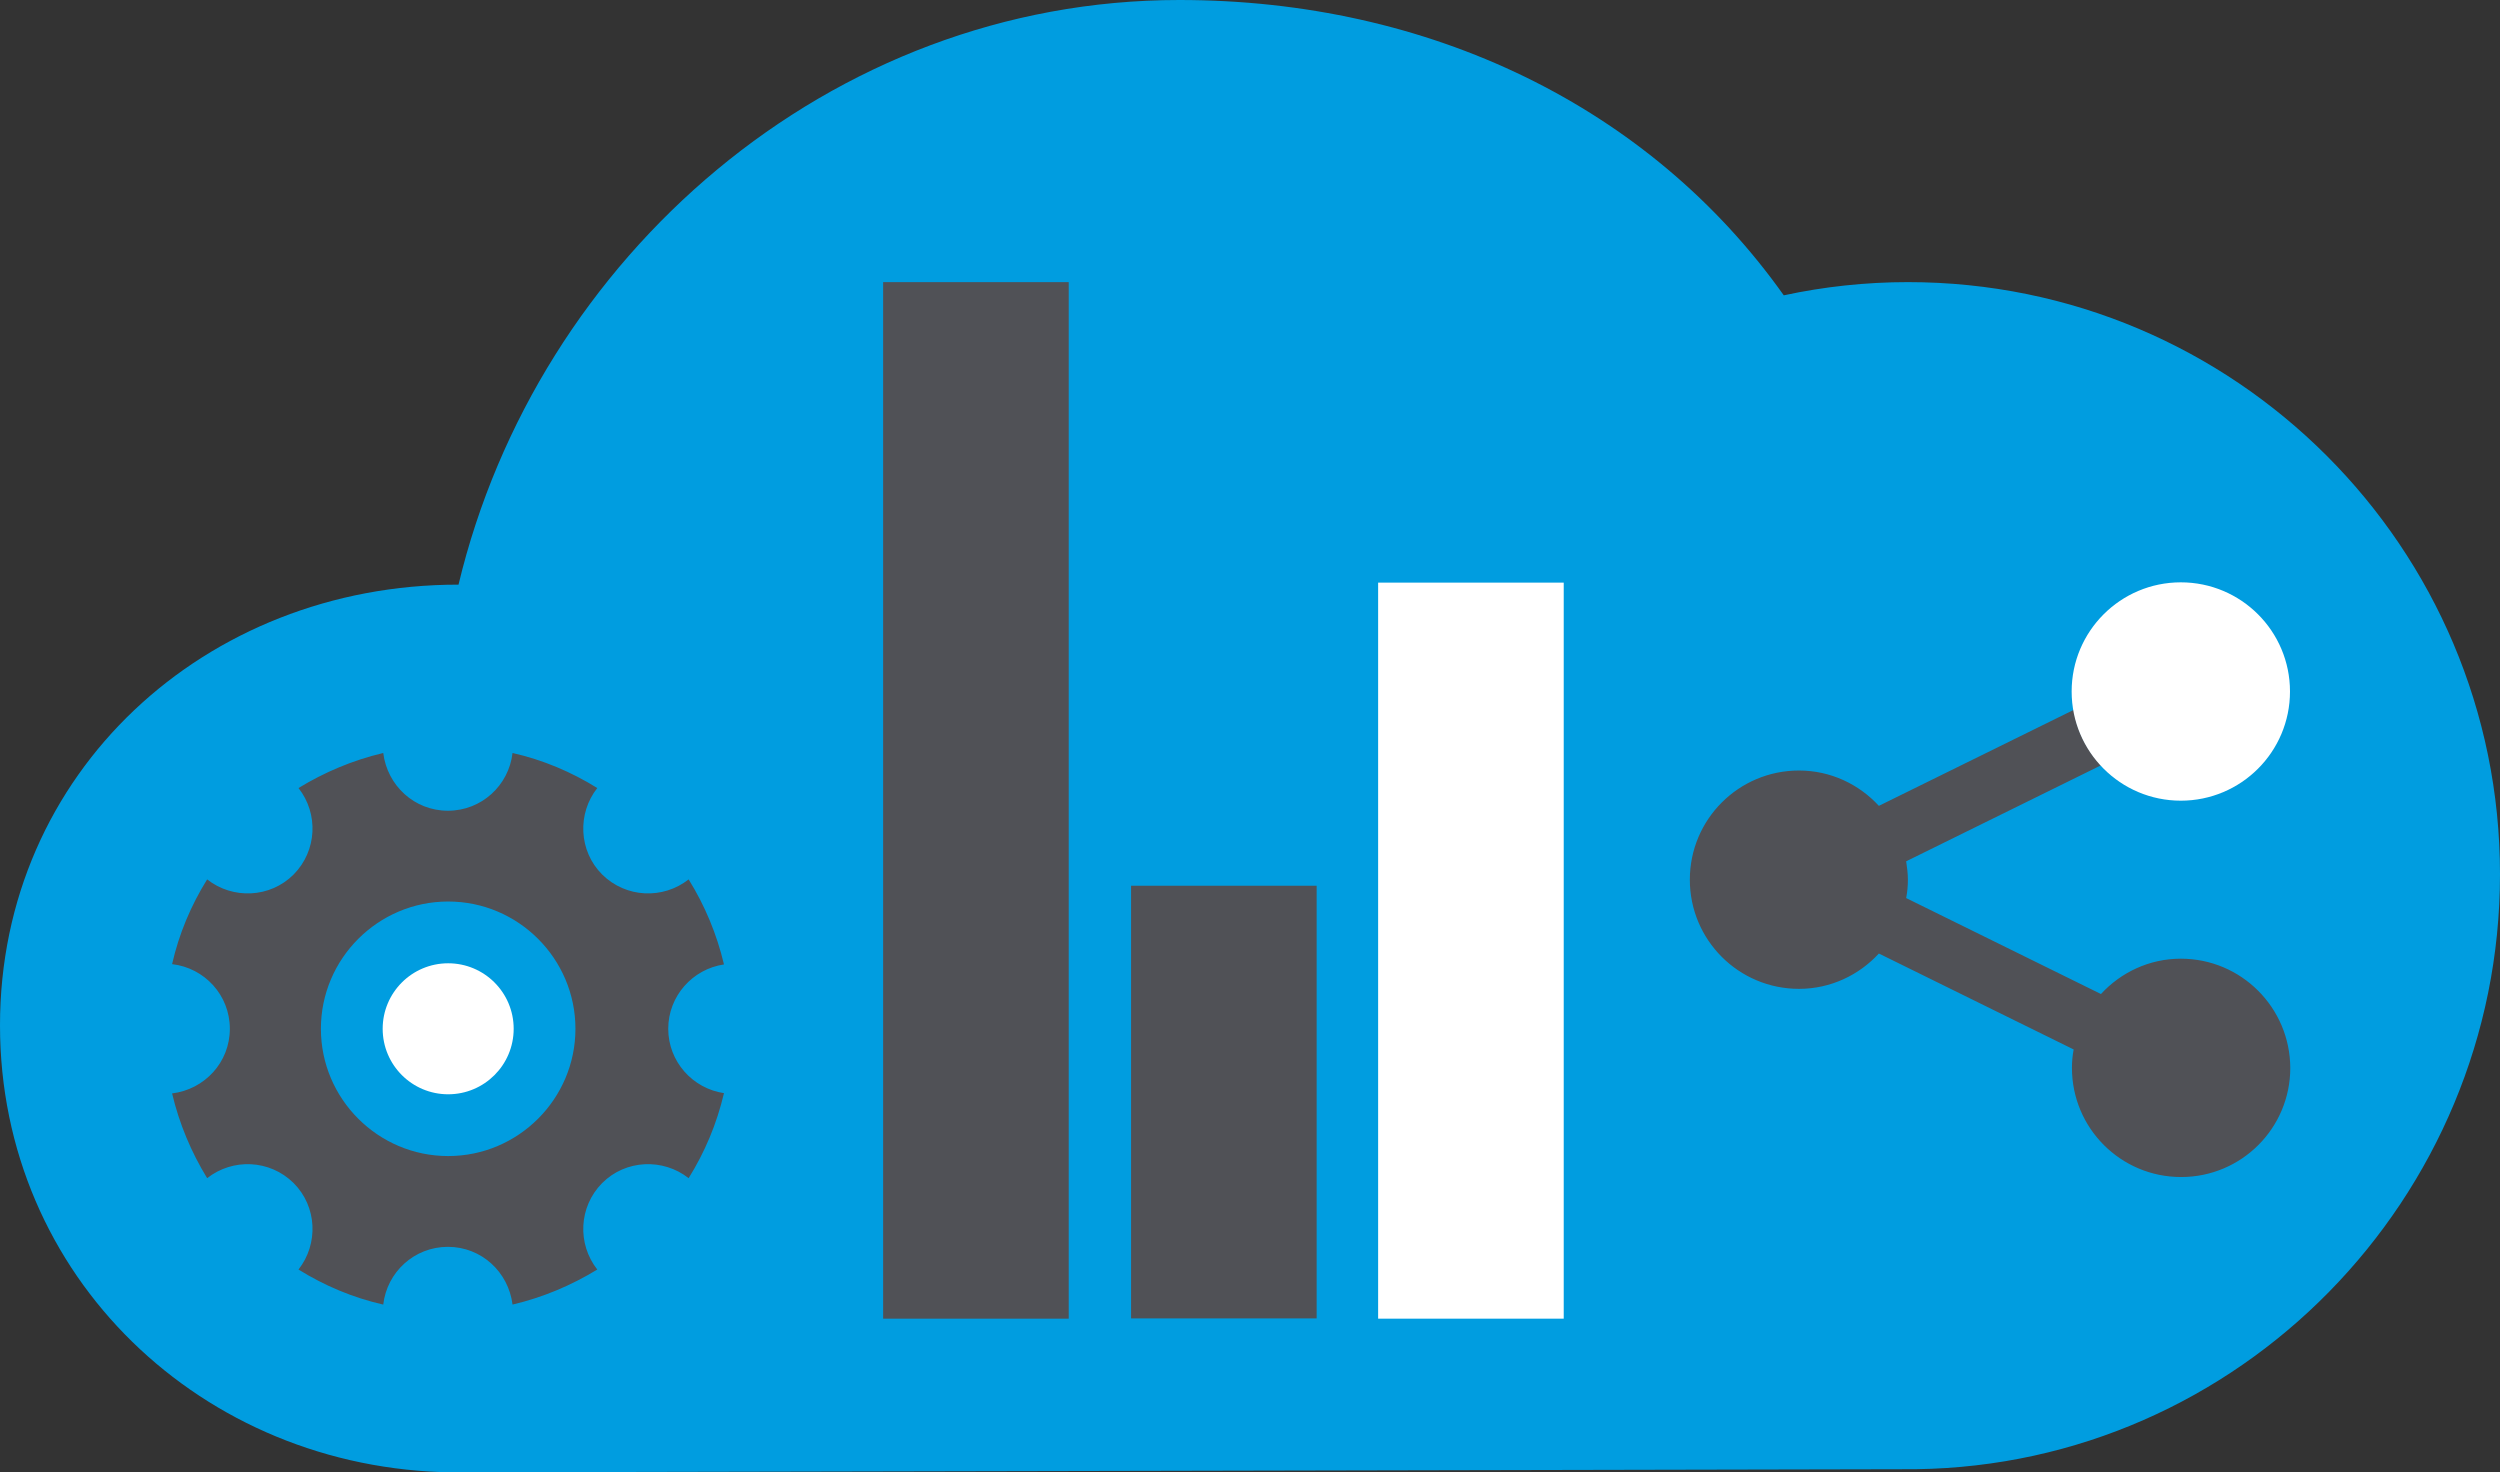 <svg xmlns="http://www.w3.org/2000/svg" width="870.2" height="512.5" viewBox="0 0 870.2 512.5">
  <rect x="0" y="0" width="870.2" height="512.5" fill="#333333" stroke="none"/>
  <path class="uiSVGImageBaseColor" fill="#009de0" d="M870.2 304.3c0-113.8-92.3-206.1-206.1-206.1-14.8 0-29.3 1.6-43.2 4.6C574.2 37 497.4 0 410.5 0 288.8 0 186.9 89.5 159.6 203.5h-.1C71.4 203.5 0 268.9 0 356.9c0 87.4 70.3 154.5 157.5 155.6l509.4-1.1c112.5-1.5 203.3-94.2 203.3-207.1z"/>
  <circle cx="156" cy="358.1" r="22.8" fill="#fff" />
  <path class="uiSVGImageLineColor2" fill="#505156" d="M232.6 358.1c0-11.4 8.5-20.8 19.4-22.4-2.5-10.6-6.7-20.6-12.3-29.6-8.9 7-21.8 6.5-30.1-1.7-8.2-8.2-8.7-21.2-1.7-30.1-9-5.6-18.9-9.8-29.5-12.2-1.3 11.3-10.8 20.1-22.5 20.1s-21.1-8.8-22.5-20.1c-10.6 2.5-20.5 6.7-29.5 12.2 7 8.9 6.5 21.8-1.7 30.1-8.2 8.2-21.2 8.7-30.1 1.7-5.6 9-9.8 18.9-12.2 29.5 11.3 1.3 20.1 10.8 20.1 22.5s-8.8 21.1-20.1 22.5c2.5 10.6 6.7 20.5 12.2 29.5 8.9-7 21.8-6.5 30.1 1.7 8.2 8.2 8.7 21.2 1.7 30.1 9 5.6 18.9 9.8 29.5 12.2 1.3-11.3 10.8-20.1 22.5-20.1s21.1 8.8 22.5 20.1c10.6-2.5 20.5-6.7 29.5-12.2-7-8.9-6.5-21.8 1.7-30.1 8.2-8.2 21.2-8.7 30.1-1.7 5.6-9 9.8-18.9 12.3-29.6-10.9-1.6-19.4-11-19.4-22.4zM156 402.4c-24.4 0-44.3-19.9-44.3-44.3s19.9-44.3 44.3-44.3 44.3 19.9 44.3 44.3-19.9 44.3-44.3 44.3zm603.1-68.7c-11 0-20.9 4.8-27.8 12.3l-67.8-33.4c.4-2.1.6-4.2.6-6.4s-.3-4.3-.6-6.4l67.8-33.4c-4.9-5.3-8.3-11.9-9.5-19.3L654 280.5c-6.9-7.5-16.8-12.3-27.8-12.3-21 0-38 17-38 38s17 38 38 38c11 0 20.9-4.8 27.8-12.3l67.8 33.4c-.4 2.1-.6 4.2-.6 6.4 0 21 17 38 38 38s38-17 38-38c-.1-21-17.1-38-38.1-38zm-365.4-25.4h64.6v150.6h-64.6zM307.4 98.2H372V459h-64.6z"/>
  <path class="uiSVGImageBackgroundColor" fill="#fff" d="M479.7 202.8h64.6V459h-64.6z"/>
  <circle class="uiSVGImageBackgroundColor" cx="1122.9" cy="433.2" r="38" fill="#fff" transform="translate(-363.8 -192.5)"/>
</svg>